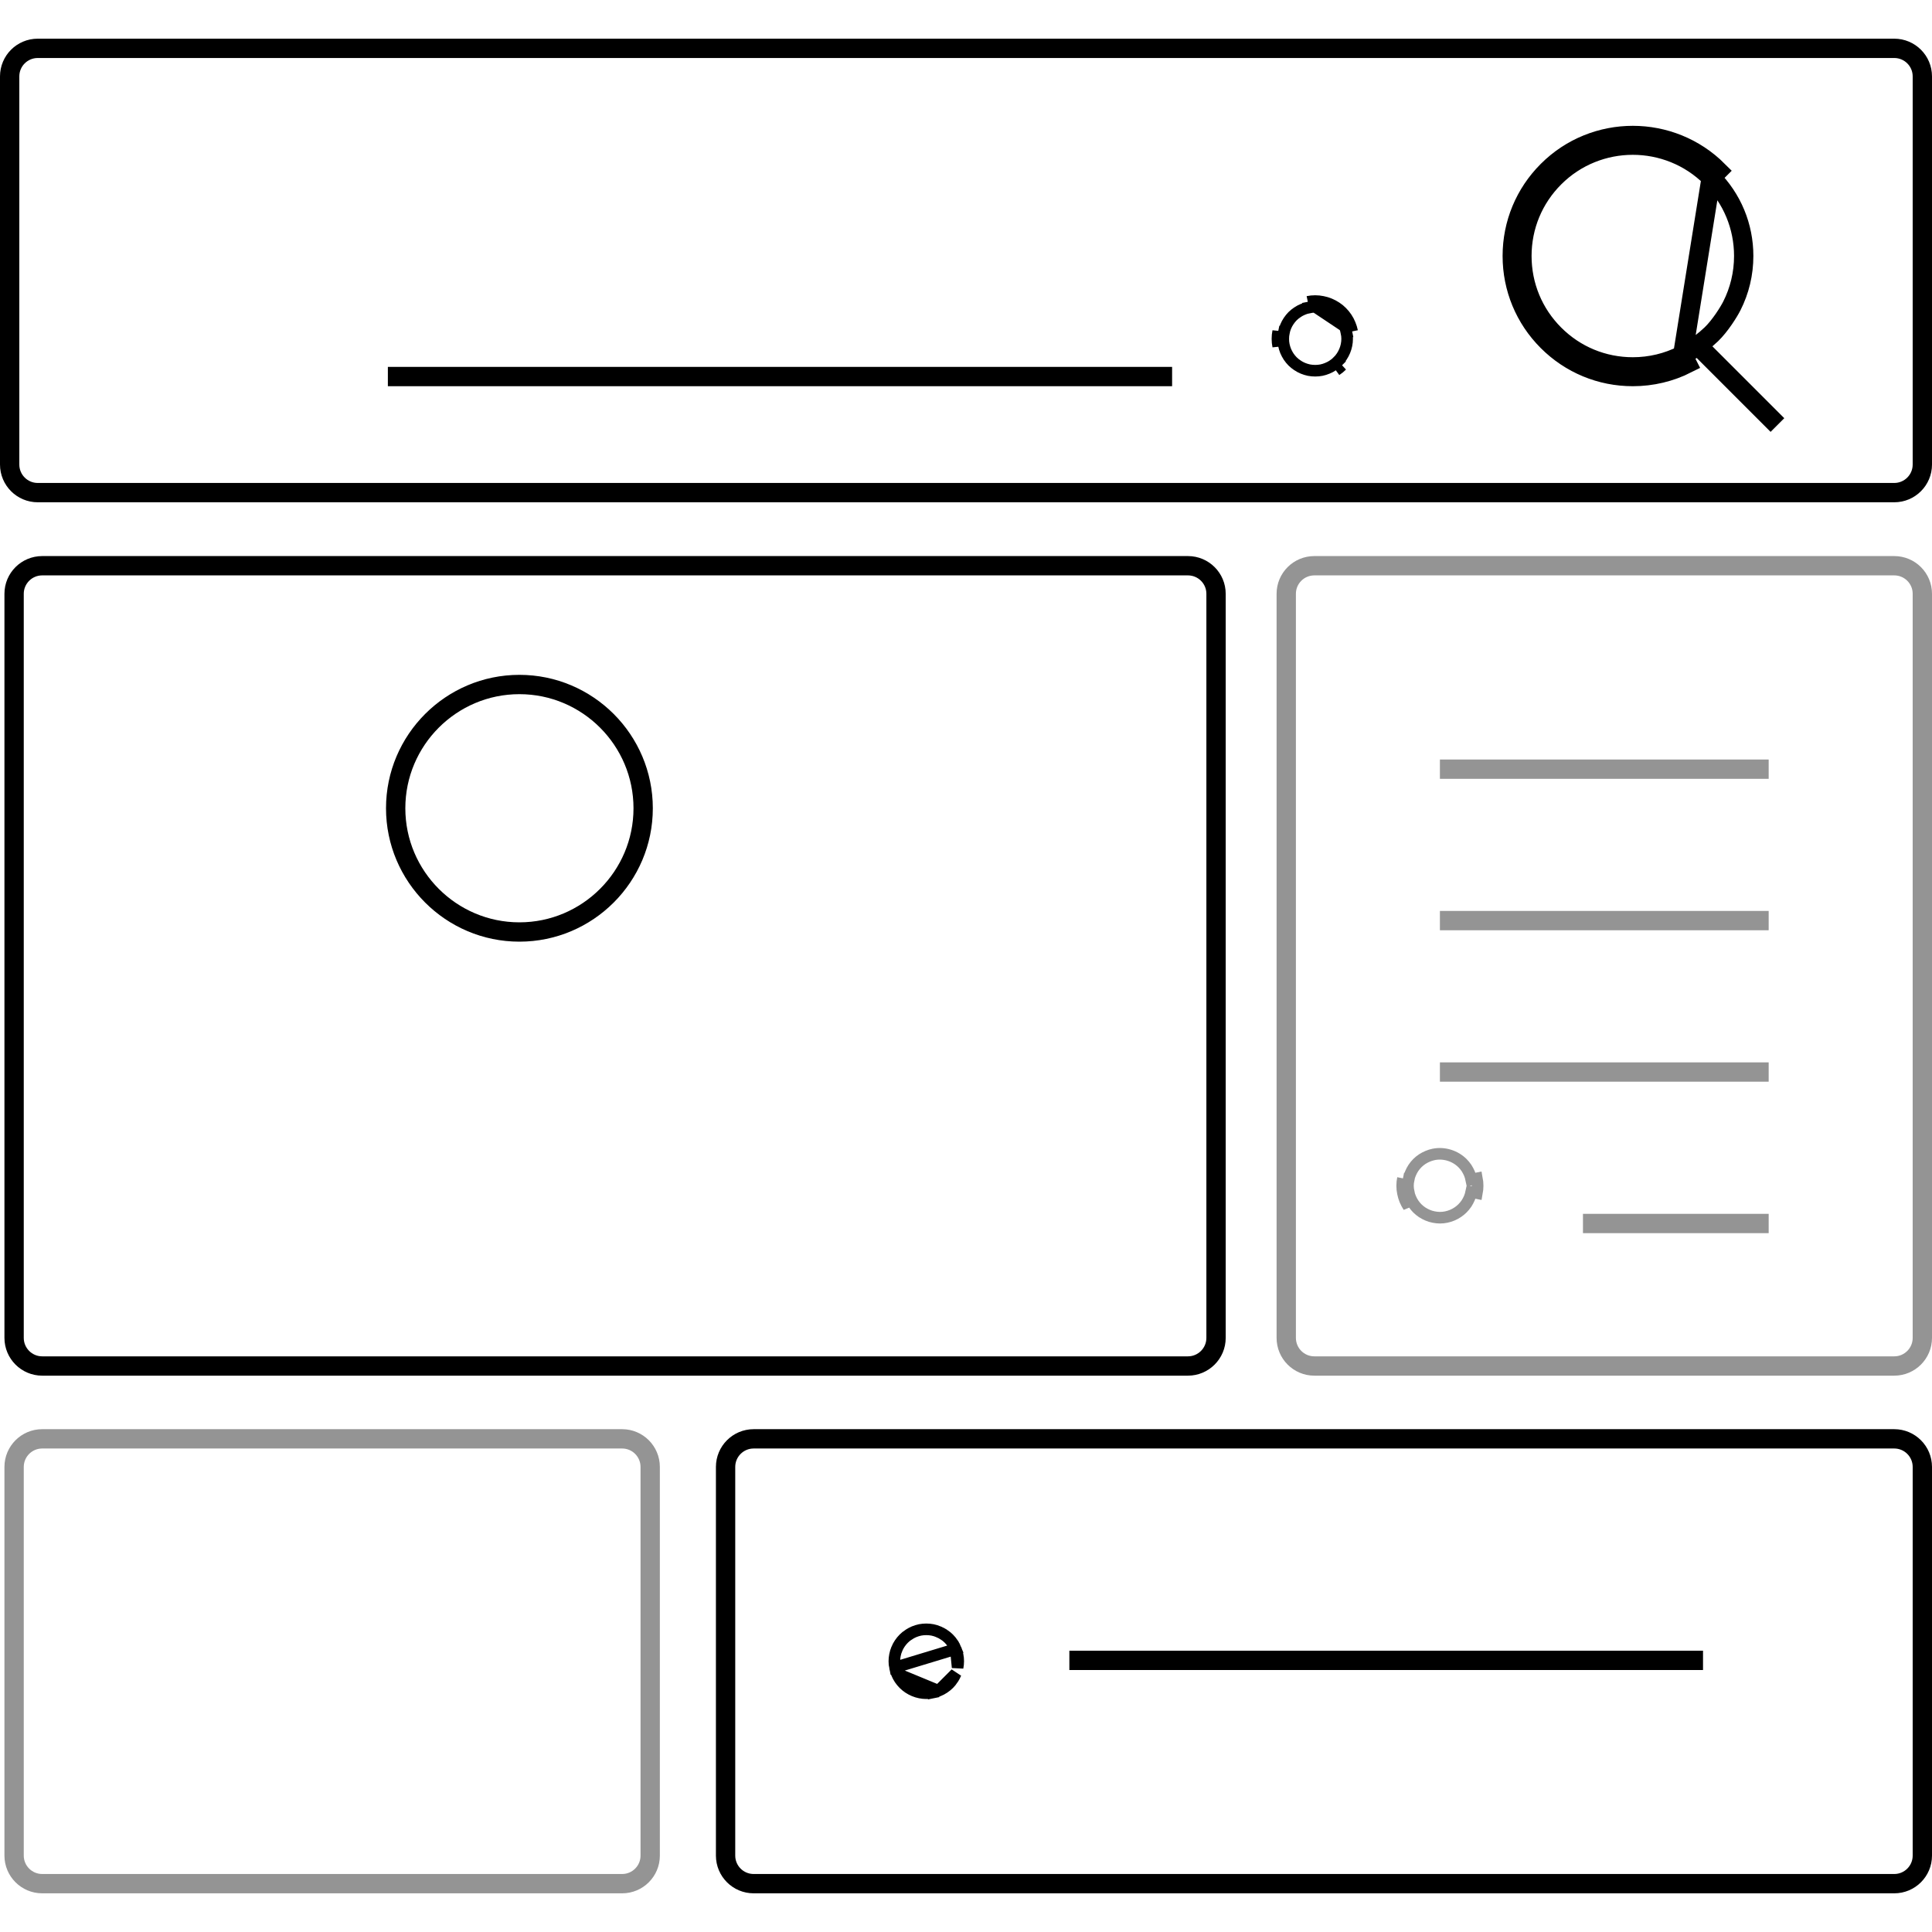 <svg width="50" height="50" viewBox="0 0 50 50" fill="none" xmlns="http://www.w3.org/2000/svg">
<path d="M0.977 1.251H49.023C49.425 1.251 49.75 1.576 49.75 1.977V12.022C49.75 12.423 49.425 12.749 49.023 12.749H0.977C0.575 12.749 0.25 12.423 0.25 12.022V1.977C0.25 1.576 0.575 1.251 0.977 1.251Z" stroke="black" stroke-width="0.5"/>
<path d="M43.548 9.188L43.548 9.188L43.551 9.187L43.562 9.181C43.573 9.175 43.589 9.167 43.61 9.155C43.651 9.131 43.711 9.096 43.783 9.049C43.927 8.955 44.113 8.82 44.29 8.651C44.517 8.432 44.74 8.075 44.82 7.917C45.02 7.522 45.127 7.082 45.127 6.625C45.127 5.858 44.828 5.138 44.286 4.596C44.286 4.596 44.286 4.596 44.286 4.596M43.548 9.188L43.662 9.411C43.231 9.629 42.753 9.745 42.257 9.745C41.424 9.745 40.64 9.42 40.051 8.831C39.462 8.242 39.137 7.458 39.137 6.625C39.137 5.792 39.462 5.008 40.051 4.419C41.267 3.202 43.246 3.202 44.463 4.419L44.286 4.596M43.548 9.188C43.153 9.388 42.714 9.495 42.257 9.495C41.49 9.495 40.77 9.197 40.227 8.654C39.685 8.112 39.387 7.392 39.387 6.625C39.387 5.858 39.685 5.138 40.227 4.596C41.346 3.477 43.167 3.477 44.286 4.596M43.548 9.188L44.286 4.596" stroke="black" stroke-width="0.5"/>
<path d="M33.079 8.577L33.226 8.607C33.216 8.66 33.211 8.713 33.211 8.769C33.211 8.823 33.215 8.876 33.226 8.929C33.237 8.983 33.253 9.035 33.273 9.084L33.273 9.084C33.294 9.133 33.319 9.181 33.349 9.227C33.381 9.274 33.415 9.316 33.451 9.352C33.491 9.391 33.533 9.426 33.577 9.454L33.578 9.455L33.578 9.455C33.623 9.485 33.671 9.511 33.72 9.531C33.771 9.552 33.823 9.568 33.876 9.579C33.928 9.589 33.983 9.594 34.037 9.594C34.091 9.594 34.146 9.589 34.198 9.579C34.251 9.568 34.303 9.552 34.352 9.531C34.403 9.51 34.452 9.485 34.496 9.455L34.497 9.454L34.497 9.454C34.541 9.425 34.583 9.391 34.621 9.353L34.727 9.459M33.079 8.577L33.226 8.607C33.237 8.554 33.253 8.501 33.273 8.452C33.294 8.402 33.32 8.353 33.349 8.31C33.381 8.263 33.415 8.22 33.451 8.184C33.491 8.145 33.533 8.111 33.577 8.082L33.577 8.082L33.578 8.081C33.623 8.051 33.671 8.025 33.721 8.005C33.77 7.984 33.822 7.968 33.876 7.958L33.846 7.811M33.079 8.577C33.066 8.641 33.06 8.704 33.06 8.769C33.06 8.832 33.066 8.896 33.079 8.959V8.577ZM34.727 9.459L34.621 9.353C34.775 9.198 34.864 8.985 34.864 8.769C34.864 8.715 34.858 8.661 34.847 8.607L34.994 8.577M34.727 9.459C34.683 9.504 34.633 9.545 34.579 9.58L34.727 9.459ZM34.994 8.577L34.847 8.607C34.836 8.553 34.821 8.501 34.8 8.452L34.8 8.452C34.779 8.402 34.753 8.353 34.724 8.309C34.694 8.264 34.659 8.221 34.621 8.183C34.583 8.145 34.541 8.111 34.497 8.082L34.496 8.081L34.496 8.081C34.451 8.051 34.404 8.026 34.353 8.005L34.352 8.005L34.352 8.005C34.303 7.984 34.251 7.968 34.198 7.958L34.227 7.811M34.994 8.577C34.981 8.515 34.963 8.453 34.938 8.395C34.914 8.336 34.884 8.278 34.849 8.226C34.813 8.173 34.773 8.122 34.727 8.077C34.683 8.032 34.633 7.991 34.579 7.956C34.526 7.921 34.47 7.891 34.41 7.866C34.352 7.842 34.29 7.823 34.227 7.811M34.994 8.577L33.846 7.811M34.227 7.811L34.198 7.958C34.092 7.936 33.982 7.936 33.875 7.958L33.846 7.811M34.227 7.811C34.102 7.785 33.972 7.785 33.846 7.811" stroke="black" stroke-width="0.3"/>
<path d="M10.038 9.745H30.334" stroke="black" stroke-width="0.5"/>
<path d="M44 9L46 11" stroke="black" stroke-width="0.5"/>
<path d="M1.092 14.641H30.744C31.145 14.641 31.471 14.966 31.471 15.367V34.625C31.471 35.026 31.145 35.352 30.744 35.352H1.092C0.691 35.352 0.365 35.026 0.365 34.625V15.367C0.365 14.966 0.691 14.641 1.092 14.641Z" stroke="black" stroke-width="0.5"/>
<path d="M10.24 20.918C10.24 19.152 11.677 17.715 13.442 17.715C15.208 17.715 16.645 19.152 16.645 20.918C16.645 22.683 15.208 24.12 13.442 24.12C11.677 24.12 10.24 22.683 10.24 20.918Z" stroke="black" stroke-width="0.5"/>
<path d="M34.015 14.641H49.023C49.425 14.641 49.75 14.966 49.75 15.367V34.625C49.75 35.026 49.425 35.352 49.023 35.352H34.015C33.613 35.352 33.288 35.026 33.288 34.625V15.367C33.288 14.966 33.613 14.641 34.015 14.641Z" stroke="#949494" stroke-width="0.5"/>
<path d="M37.265 19.906H45.773" stroke="#949494" stroke-width="0.5"/>
<path d="M37.265 23.825H45.773" stroke="#949494" stroke-width="0.5"/>
<path d="M37.265 27.744H45.773" stroke="#949494" stroke-width="0.5"/>
<path d="M36.308 30.878L36.455 30.848C36.465 30.901 36.481 30.954 36.502 31.003L36.502 31.003C36.522 31.052 36.548 31.101 36.578 31.147C36.608 31.192 36.643 31.235 36.68 31.272C36.718 31.309 36.76 31.344 36.805 31.374C36.852 31.404 36.9 31.43 36.949 31.45C36.998 31.471 37.05 31.487 37.104 31.497C37.158 31.508 37.212 31.514 37.266 31.514C37.483 31.514 37.695 31.425 37.849 31.272L37.849 31.272C37.886 31.235 37.921 31.192 37.953 31.146C37.982 31.1 38.008 31.052 38.029 31.003C38.049 30.953 38.065 30.901 38.076 30.848L38.223 30.878C38.235 30.814 38.241 30.751 38.241 30.686C38.241 30.623 38.235 30.559 38.223 30.496L38.076 30.526C38.065 30.472 38.049 30.42 38.029 30.371L38.029 30.371C38.008 30.322 37.982 30.274 37.953 30.228C37.92 30.181 37.887 30.139 37.85 30.103L37.849 30.102L37.849 30.102C37.657 29.911 37.371 29.822 37.104 29.876L37.104 29.876C37.051 29.887 36.998 29.903 36.949 29.924C36.9 29.944 36.852 29.97 36.805 30C36.76 30.03 36.718 30.065 36.68 30.102C36.643 30.14 36.608 30.182 36.578 30.227C36.548 30.273 36.522 30.322 36.502 30.371C36.481 30.42 36.465 30.472 36.455 30.526L36.308 30.496M36.308 30.878C36.295 30.814 36.288 30.751 36.288 30.686C36.288 30.623 36.295 30.559 36.308 30.496M36.308 30.878L36.455 30.848C36.444 30.794 36.438 30.74 36.438 30.686C36.438 30.634 36.444 30.58 36.455 30.526L36.308 30.496M36.308 30.878C36.32 30.94 36.339 31.002 36.363 31.061C36.388 31.119 36.418 31.176 36.453 31.229L36.308 30.496" stroke="#949494" stroke-width="0.3"/>
<path d="M40.967 31.664H45.773" stroke="#949494" stroke-width="0.5"/>
<path d="M1.092 37.237H16.101C16.502 37.237 16.827 37.563 16.827 37.964V48.023C16.827 48.424 16.502 48.749 16.101 48.749H1.092C0.691 48.749 0.365 48.424 0.365 48.023V37.964C0.365 37.563 0.691 37.237 1.092 37.237Z" stroke="#949494" stroke-width="0.5"/>
<path d="M19.505 37.237H49.023C49.425 37.237 49.75 37.563 49.75 37.964V48.023C49.75 48.424 49.425 48.749 49.023 48.749H19.505C19.103 48.749 18.778 48.424 18.778 48.023V37.964C18.778 37.563 19.103 37.237 19.505 37.237Z" stroke="black" stroke-width="0.5"/>
<path d="M24.735 42.677L24.735 42.677C24.715 42.627 24.689 42.579 24.659 42.535L24.659 42.533L24.659 42.533C24.629 42.489 24.595 42.447 24.557 42.409C24.519 42.371 24.477 42.336 24.433 42.307L24.432 42.307L24.432 42.307C24.387 42.277 24.339 42.251 24.289 42.231L24.288 42.23L24.288 42.23C24.238 42.209 24.186 42.193 24.134 42.182C24.027 42.162 23.917 42.162 23.811 42.182C23.76 42.193 23.708 42.209 23.656 42.23C23.607 42.251 23.558 42.277 23.514 42.307L23.513 42.307L23.513 42.307C23.468 42.336 23.426 42.371 23.388 42.409C23.35 42.447 23.316 42.489 23.285 42.535C23.255 42.579 23.23 42.627 23.209 42.677L23.209 42.678L23.209 42.678C23.188 42.727 23.172 42.779 23.162 42.833C23.151 42.884 23.146 42.939 23.146 42.993C23.146 43.047 23.151 43.102 23.162 43.154L24.735 42.677ZM24.735 42.677L24.736 42.678M24.735 42.677L24.736 42.678M24.736 42.678C24.756 42.727 24.772 42.779 24.783 42.833C24.794 42.886 24.799 42.94 24.799 42.993C24.799 43.046 24.794 43.1 24.783 43.154L24.736 42.678ZM24.289 43.756L24.289 43.756C24.34 43.735 24.387 43.71 24.43 43.681L24.433 43.679L24.433 43.679C24.477 43.65 24.519 43.616 24.557 43.578L24.557 43.578C24.595 43.539 24.63 43.498 24.659 43.453L24.659 43.452L24.659 43.452C24.689 43.407 24.715 43.359 24.735 43.31L24.289 43.756ZM24.289 43.756L24.288 43.756M24.289 43.756L24.288 43.756M24.288 43.756C24.238 43.777 24.185 43.794 24.133 43.804L24.163 43.951L24.133 43.804C24.081 43.815 24.027 43.82 23.973 43.82C23.756 43.82 23.542 43.731 23.388 43.577C23.35 43.539 23.316 43.497 23.285 43.452C23.255 43.407 23.23 43.359 23.209 43.31M24.288 43.756L23.209 43.31M23.209 43.31C23.188 43.259 23.172 43.207 23.162 43.154L23.209 43.31Z" stroke="black" stroke-width="0.3"/>
<path d="M27.675 42.97H44.074" stroke="black" stroke-width="0.5"/>
</svg>
